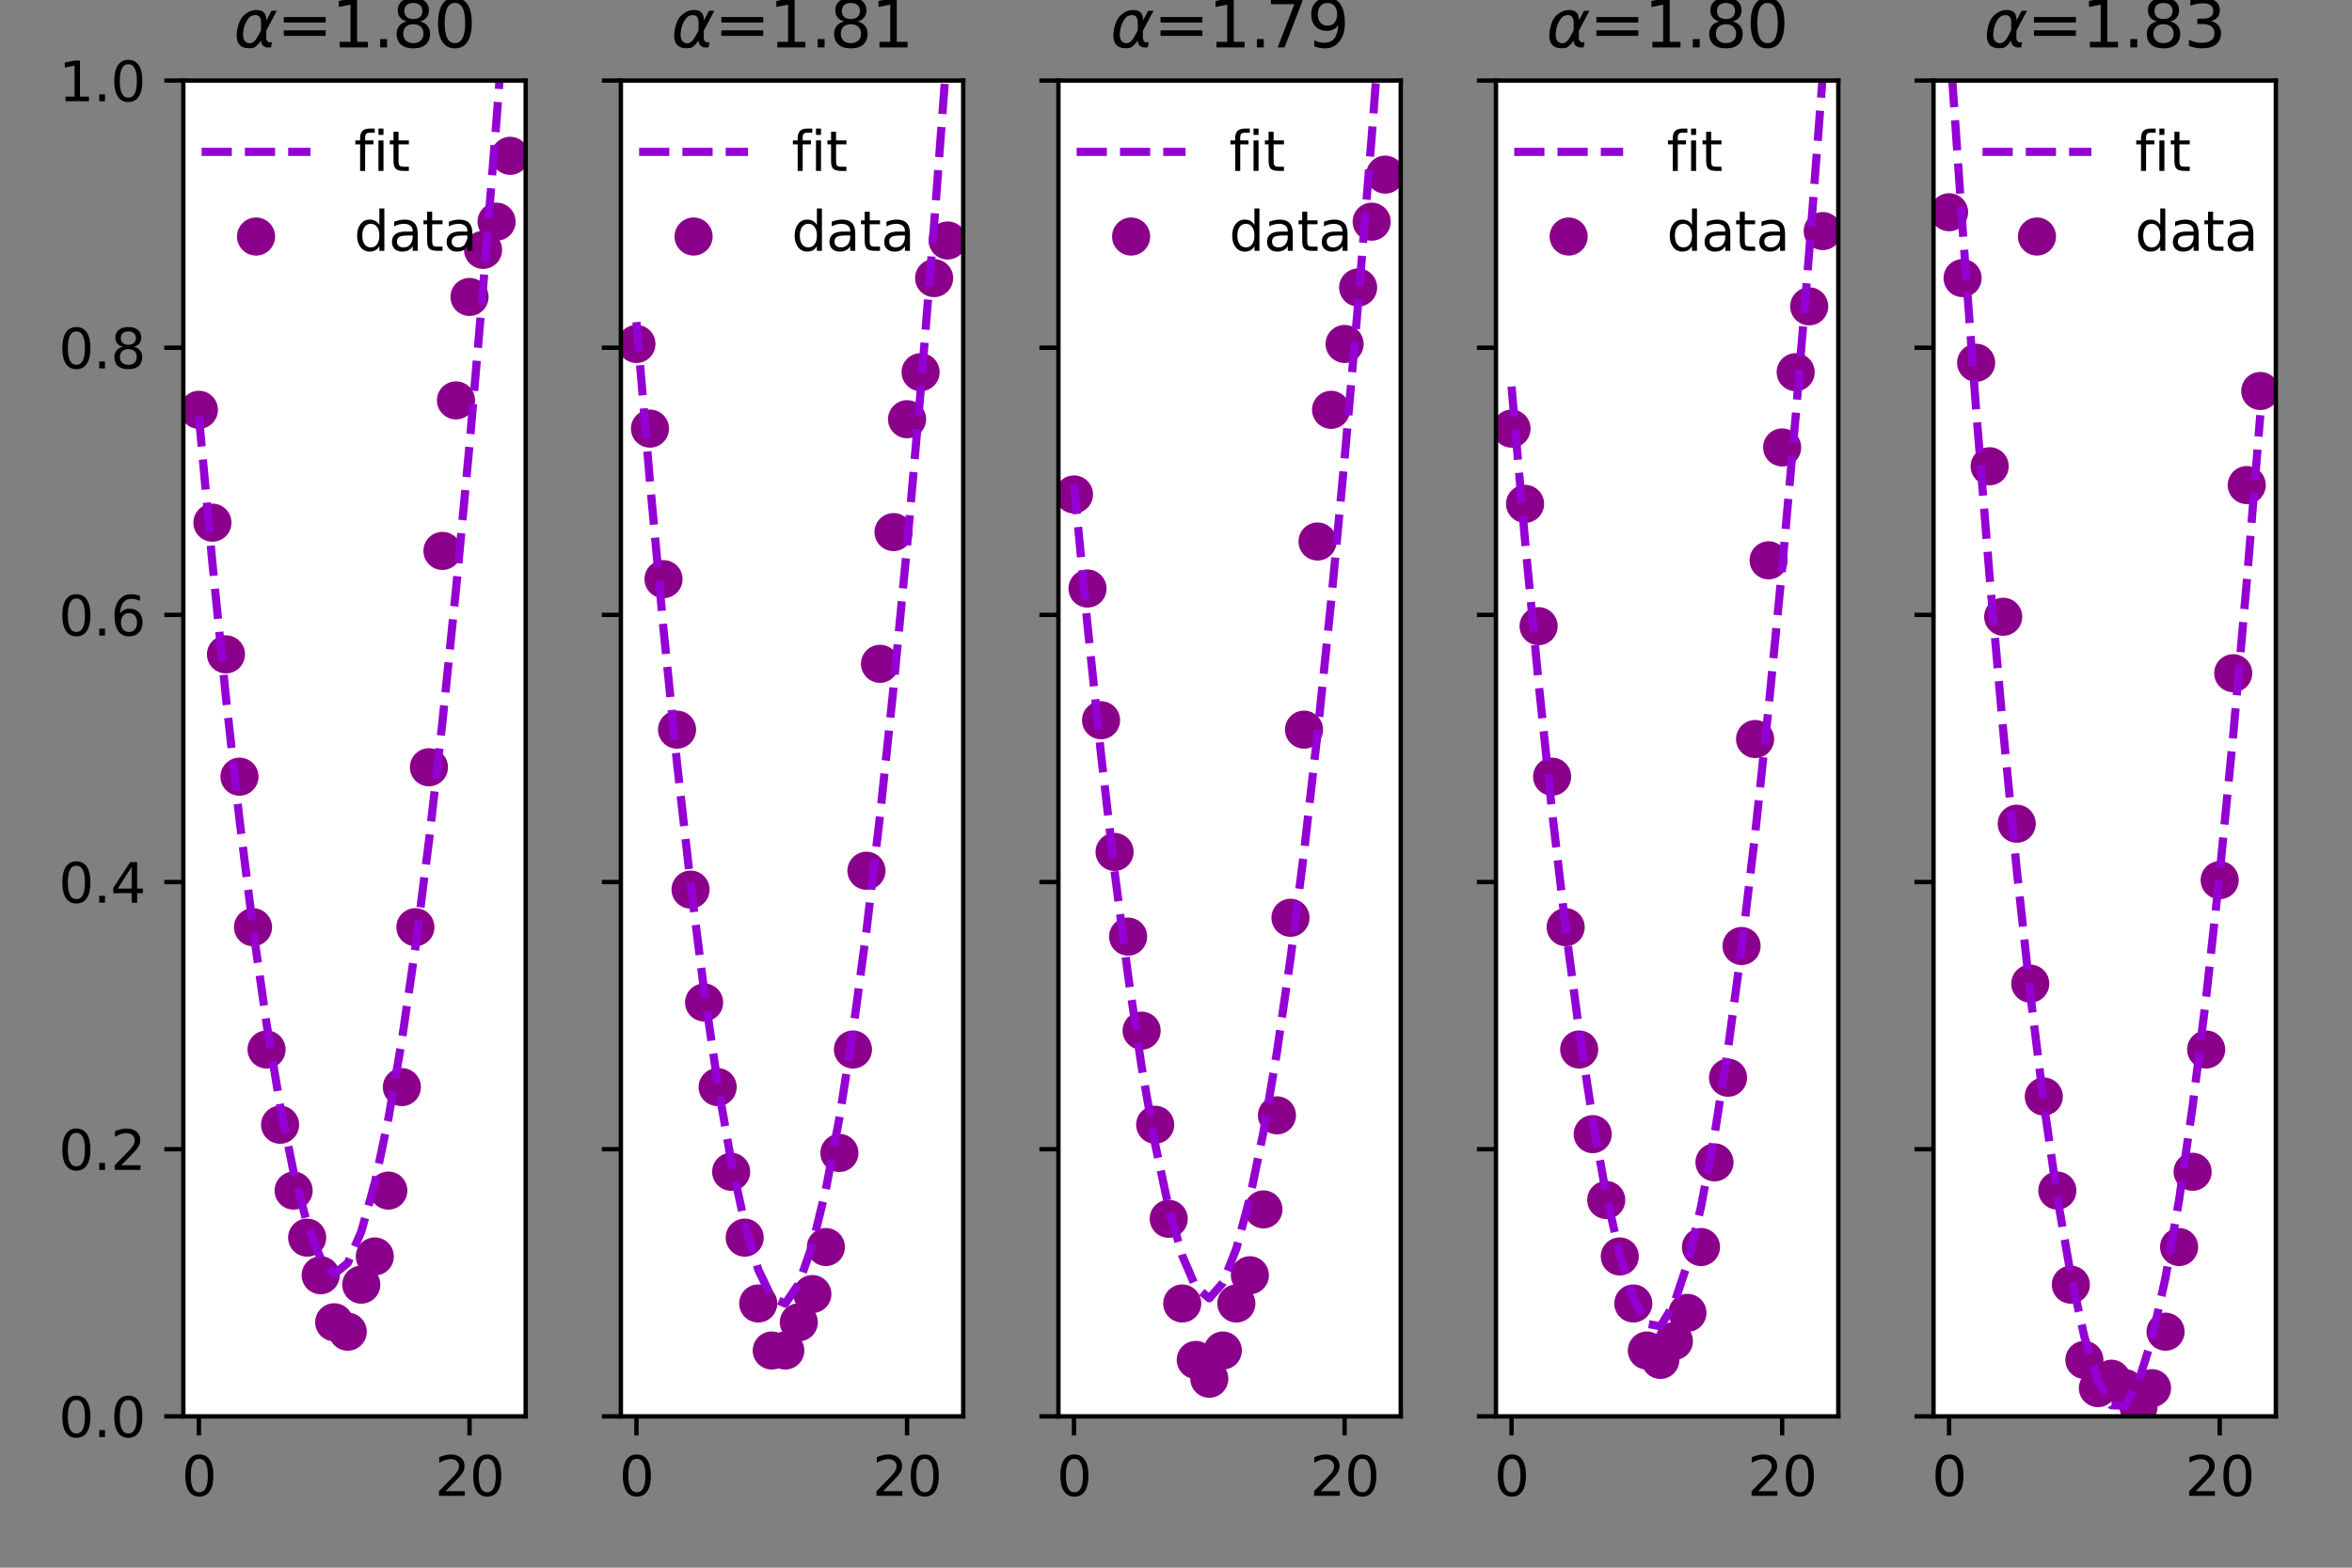 <?xml version="1.0" encoding="utf-8" standalone="no"?>
<!DOCTYPE svg PUBLIC "-//W3C//DTD SVG 1.1//EN"
  "http://www.w3.org/Graphics/SVG/1.1/DTD/svg11.dtd">
<svg height="288pt" version="1.1" viewBox="0 0 432 288" width="432pt" xmlns="http://www.w3.org/2000/svg" xmlns:xlink="http://www.w3.org/1999/xlink">
 <rect x="0" y="0" width="432" height="288" fill="#808080" stroke="none"/>
 <defs>
  <style type="text/css">*{stroke-linecap:butt;stroke-linejoin:round;}</style>
 </defs>
 <g id="figure_1">
  <g id="patch_1">
   <path d="M 0 288 
L 432 288 
L 432 0 
L 0 0 
z
" style="fill:none;"/>
  </g>
  <g id="axes_1">
   <g id="patch_2">
    <path d="M 33.675 260.2 
L 96.552 260.2 
L 96.552 14.8 
L 33.675 14.8 
z
" style="fill:#ffffff;"/>
   </g>
   <g id="PathCollection_1">
    <defs>
     <path d="M 0 3 
C 0.796 3 1.559 2.684 2.121 2.121 
C 2.684 1.559 3 0.796 3 0 
C 3 -0.796 2.684 -1.559 2.121 -2.121 
C 1.559 -2.684 0.796 -3 0 -3 
C -0.796 -3 -1.559 -2.684 -2.121 -2.121 
C -2.684 -1.559 -3 -0.796 -3 0 
C -3 0.796 -2.684 1.559 -2.121 2.121 
C -1.559 2.684 -0.796 3 0 3 
z
" id="ma32c9cd362" style="stroke:#8b008b;"/>
    </defs>
    <g clip-path="url(#p2cfed1e65c)">
     <use style="fill:#8b008b;stroke:#8b008b;" x="36.533" xlink:href="#ma32c9cd362" y="75.286"/>
     <use style="fill:#8b008b;stroke:#8b008b;" x="39.018" xlink:href="#ma32c9cd362" y="96.024"/>
     <use style="fill:#8b008b;stroke:#8b008b;" x="41.504" xlink:href="#ma32c9cd362" y="120.218"/>
     <use style="fill:#8b008b;stroke:#8b008b;" x="43.989" xlink:href="#ma32c9cd362" y="142.685"/>
     <use style="fill:#8b008b;stroke:#8b008b;" x="46.474" xlink:href="#ma32c9cd362" y="170.335"/>
     <use style="fill:#8b008b;stroke:#8b008b;" x="48.959" xlink:href="#ma32c9cd362" y="192.801"/>
     <use style="fill:#8b008b;stroke:#8b008b;" x="51.445" xlink:href="#ma32c9cd362" y="206.627"/>
     <use style="fill:#8b008b;stroke:#8b008b;" x="53.93" xlink:href="#ma32c9cd362" y="218.724"/>
     <use style="fill:#8b008b;stroke:#8b008b;" x="56.415" xlink:href="#ma32c9cd362" y="227.365"/>
     <use style="fill:#8b008b;stroke:#8b008b;" x="58.901" xlink:href="#ma32c9cd362" y="234.277"/>
     <use style="fill:#8b008b;stroke:#8b008b;" x="61.386" xlink:href="#ma32c9cd362" y="242.918"/>
     <use style="fill:#8b008b;stroke:#8b008b;" x="63.871" xlink:href="#ma32c9cd362" y="244.646"/>
     <use style="fill:#8b008b;stroke:#8b008b;" x="66.356" xlink:href="#ma32c9cd362" y="236.006"/>
     <use style="fill:#8b008b;stroke:#8b008b;" x="68.842" xlink:href="#ma32c9cd362" y="230.821"/>
     <use style="fill:#8b008b;stroke:#8b008b;" x="71.327" xlink:href="#ma32c9cd362" y="218.724"/>
     <use style="fill:#8b008b;stroke:#8b008b;" x="73.812" xlink:href="#ma32c9cd362" y="199.714"/>
     <use style="fill:#8b008b;stroke:#8b008b;" x="76.297" xlink:href="#ma32c9cd362" y="170.335"/>
     <use style="fill:#8b008b;stroke:#8b008b;" x="78.783" xlink:href="#ma32c9cd362" y="140.956"/>
     <use style="fill:#8b008b;stroke:#8b008b;" x="81.268" xlink:href="#ma32c9cd362" y="101.208"/>
     <use style="fill:#8b008b;stroke:#8b008b;" x="83.753" xlink:href="#ma32c9cd362" y="73.558"/>
     <use style="fill:#8b008b;stroke:#8b008b;" x="86.239" xlink:href="#ma32c9cd362" y="54.548"/>
     <use style="fill:#8b008b;stroke:#8b008b;" x="88.724" xlink:href="#ma32c9cd362" y="45.907"/>
     <use style="fill:#8b008b;stroke:#8b008b;" x="91.209" xlink:href="#ma32c9cd362" y="40.723"/>
     <use style="fill:#8b008b;stroke:#8b008b;" x="93.694" xlink:href="#ma32c9cd362" y="28.625"/>
    </g>
   </g>
   <g id="matplotlib.axis_1">
    <g id="xtick_1">
     <g id="line2d_1">
      <defs>
       <path d="M 0 0 
L 0 3.5 
" id="m219f144bcb" style="stroke:#000000;stroke-width:0.8;"/>
      </defs>
      <g>
       <use style="stroke:#000000;stroke-width:0.8;" x="36.533" xlink:href="#m219f144bcb" y="260.2"/>
      </g>
     </g>
     <g id="text_1">
      <!-- 0 -->
      <g transform="translate(33.352 274.798)scale(0.1 -0.1)">
       <defs>
        <path d="M 2034 4250 
Q 1547 4250 1301 3770 
Q 1056 3291 1056 2328 
Q 1056 1369 1301 889 
Q 1547 409 2034 409 
Q 2525 409 2770 889 
Q 3016 1369 3016 2328 
Q 3016 3291 2770 3770 
Q 2525 4250 2034 4250 
z
M 2034 4750 
Q 2819 4750 3233 4129 
Q 3647 3509 3647 2328 
Q 3647 1150 3233 529 
Q 2819 -91 2034 -91 
Q 1250 -91 836 529 
Q 422 1150 422 2328 
Q 422 3509 836 4129 
Q 1250 4750 2034 4750 
z
" id="DejaVuSans-30" transform="scale(0.016)"/>
       </defs>
       <use xlink:href="#DejaVuSans-30"/>
      </g>
     </g>
    </g>
    <g id="xtick_2">
     <g id="line2d_2">
      <g>
       <use style="stroke:#000000;stroke-width:0.8;" x="86.239" xlink:href="#m219f144bcb" y="260.2"/>
      </g>
     </g>
     <g id="text_2">
      <!-- 20 -->
      <g transform="translate(79.876 274.798)scale(0.1 -0.1)">
       <defs>
        <path d="M 1228 531 
L 3431 531 
L 3431 0 
L 469 0 
L 469 531 
Q 828 903 1448 1529 
Q 2069 2156 2228 2338 
Q 2531 2678 2651 2914 
Q 2772 3150 2772 3378 
Q 2772 3750 2511 3984 
Q 2250 4219 1831 4219 
Q 1534 4219 1204 4116 
Q 875 4013 500 3803 
L 500 4441 
Q 881 4594 1212 4672 
Q 1544 4750 1819 4750 
Q 2544 4750 2975 4387 
Q 3406 4025 3406 3419 
Q 3406 3131 3298 2873 
Q 3191 2616 2906 2266 
Q 2828 2175 2409 1742 
Q 1991 1309 1228 531 
z
" id="DejaVuSans-32" transform="scale(0.016)"/>
       </defs>
       <use xlink:href="#DejaVuSans-32"/>
       <use x="63.623" xlink:href="#DejaVuSans-30"/>
      </g>
     </g>
    </g>
   </g>
   <g id="matplotlib.axis_2">
    <g id="ytick_1">
     <g id="line2d_3">
      <defs>
       <path d="M 0 0 
L -3.5 0 
" id="mad70f3688f" style="stroke:#000000;stroke-width:0.8;"/>
      </defs>
      <g>
       <use style="stroke:#000000;stroke-width:0.8;" x="33.675" xlink:href="#mad70f3688f" y="260.2"/>
      </g>
     </g>
     <g id="text_3">
      <!-- 0.0 -->
      <g transform="translate(10.772 263.999)scale(0.1 -0.1)">
       <defs>
        <path d="M 684 794 
L 1344 794 
L 1344 0 
L 684 0 
L 684 794 
z
" id="DejaVuSans-2e" transform="scale(0.016)"/>
       </defs>
       <use xlink:href="#DejaVuSans-30"/>
       <use x="63.623" xlink:href="#DejaVuSans-2e"/>
       <use x="95.41" xlink:href="#DejaVuSans-30"/>
      </g>
     </g>
    </g>
    <g id="ytick_2">
     <g id="line2d_4">
      <g>
       <use style="stroke:#000000;stroke-width:0.8;" x="33.675" xlink:href="#mad70f3688f" y="211.12"/>
      </g>
     </g>
     <g id="text_4">
      <!-- 0.2 -->
      <g transform="translate(10.772 214.919)scale(0.1 -0.1)">
       <use xlink:href="#DejaVuSans-30"/>
       <use x="63.623" xlink:href="#DejaVuSans-2e"/>
       <use x="95.41" xlink:href="#DejaVuSans-32"/>
      </g>
     </g>
    </g>
    <g id="ytick_3">
     <g id="line2d_5">
      <g>
       <use style="stroke:#000000;stroke-width:0.8;" x="33.675" xlink:href="#mad70f3688f" y="162.04"/>
      </g>
     </g>
     <g id="text_5">
      <!-- 0.4 -->
      <g transform="translate(10.772 165.839)scale(0.1 -0.1)">
       <defs>
        <path d="M 2419 4116 
L 825 1625 
L 2419 1625 
L 2419 4116 
z
M 2253 4666 
L 3047 4666 
L 3047 1625 
L 3713 1625 
L 3713 1100 
L 3047 1100 
L 3047 0 
L 2419 0 
L 2419 1100 
L 313 1100 
L 313 1709 
L 2253 4666 
z
" id="DejaVuSans-34" transform="scale(0.016)"/>
       </defs>
       <use xlink:href="#DejaVuSans-30"/>
       <use x="63.623" xlink:href="#DejaVuSans-2e"/>
       <use x="95.41" xlink:href="#DejaVuSans-34"/>
      </g>
     </g>
    </g>
    <g id="ytick_4">
     <g id="line2d_6">
      <g>
       <use style="stroke:#000000;stroke-width:0.8;" x="33.675" xlink:href="#mad70f3688f" y="112.96"/>
      </g>
     </g>
     <g id="text_6">
      <!-- 0.6 -->
      <g transform="translate(10.772 116.759)scale(0.1 -0.1)">
       <defs>
        <path d="M 2113 2584 
Q 1688 2584 1439 2293 
Q 1191 2003 1191 1497 
Q 1191 994 1439 701 
Q 1688 409 2113 409 
Q 2538 409 2786 701 
Q 3034 994 3034 1497 
Q 3034 2003 2786 2293 
Q 2538 2584 2113 2584 
z
M 3366 4563 
L 3366 3988 
Q 3128 4100 2886 4159 
Q 2644 4219 2406 4219 
Q 1781 4219 1451 3797 
Q 1122 3375 1075 2522 
Q 1259 2794 1537 2939 
Q 1816 3084 2150 3084 
Q 2853 3084 3261 2657 
Q 3669 2231 3669 1497 
Q 3669 778 3244 343 
Q 2819 -91 2113 -91 
Q 1303 -91 875 529 
Q 447 1150 447 2328 
Q 447 3434 972 4092 
Q 1497 4750 2381 4750 
Q 2619 4750 2861 4703 
Q 3103 4656 3366 4563 
z
" id="DejaVuSans-36" transform="scale(0.016)"/>
       </defs>
       <use xlink:href="#DejaVuSans-30"/>
       <use x="63.623" xlink:href="#DejaVuSans-2e"/>
       <use x="95.41" xlink:href="#DejaVuSans-36"/>
      </g>
     </g>
    </g>
    <g id="ytick_5">
     <g id="line2d_7">
      <g>
       <use style="stroke:#000000;stroke-width:0.8;" x="33.675" xlink:href="#mad70f3688f" y="63.88"/>
      </g>
     </g>
     <g id="text_7">
      <!-- 0.8 -->
      <g transform="translate(10.772 67.679)scale(0.1 -0.1)">
       <defs>
        <path d="M 2034 2216 
Q 1584 2216 1326 1975 
Q 1069 1734 1069 1313 
Q 1069 891 1326 650 
Q 1584 409 2034 409 
Q 2484 409 2743 651 
Q 3003 894 3003 1313 
Q 3003 1734 2745 1975 
Q 2488 2216 2034 2216 
z
M 1403 2484 
Q 997 2584 770 2862 
Q 544 3141 544 3541 
Q 544 4100 942 4425 
Q 1341 4750 2034 4750 
Q 2731 4750 3128 4425 
Q 3525 4100 3525 3541 
Q 3525 3141 3298 2862 
Q 3072 2584 2669 2484 
Q 3125 2378 3379 2068 
Q 3634 1759 3634 1313 
Q 3634 634 3220 271 
Q 2806 -91 2034 -91 
Q 1263 -91 848 271 
Q 434 634 434 1313 
Q 434 1759 690 2068 
Q 947 2378 1403 2484 
z
M 1172 3481 
Q 1172 3119 1398 2916 
Q 1625 2713 2034 2713 
Q 2441 2713 2670 2916 
Q 2900 3119 2900 3481 
Q 2900 3844 2670 4047 
Q 2441 4250 2034 4250 
Q 1625 4250 1398 4047 
Q 1172 3844 1172 3481 
z
" id="DejaVuSans-38" transform="scale(0.016)"/>
       </defs>
       <use xlink:href="#DejaVuSans-30"/>
       <use x="63.623" xlink:href="#DejaVuSans-2e"/>
       <use x="95.41" xlink:href="#DejaVuSans-38"/>
      </g>
     </g>
    </g>
    <g id="ytick_6">
     <g id="line2d_8">
      <g>
       <use style="stroke:#000000;stroke-width:0.8;" x="33.675" xlink:href="#mad70f3688f" y="14.8"/>
      </g>
     </g>
     <g id="text_8">
      <!-- 1.0 -->
      <g transform="translate(10.772 18.599)scale(0.1 -0.1)">
       <defs>
        <path d="M 794 531 
L 1825 531 
L 1825 4091 
L 703 3866 
L 703 4441 
L 1819 4666 
L 2450 4666 
L 2450 531 
L 3481 531 
L 3481 0 
L 794 0 
L 794 531 
z
" id="DejaVuSans-31" transform="scale(0.016)"/>
       </defs>
       <use xlink:href="#DejaVuSans-31"/>
       <use x="63.623" xlink:href="#DejaVuSans-2e"/>
       <use x="95.41" xlink:href="#DejaVuSans-30"/>
      </g>
     </g>
    </g>
   </g>
   <g id="line2d_9">
    <path clip-path="url(#p2cfed1e65c)" d="M 36.533 76.5 
L 39.018 103.486 
L 41.504 128.196 
L 43.989 150.576 
L 46.474 170.564 
L 48.959 188.086 
L 51.445 203.051 
L 53.93 215.343 
L 56.415 224.808 
L 58.901 231.207 
L 61.386 234.057 
L 63.871 232.037 
L 66.356 226.253 
L 68.842 217.343 
L 71.327 205.567 
L 73.812 191.095 
L 76.297 174.046 
L 78.783 154.515 
L 81.268 132.579 
L 83.753 108.303 
L 86.239 81.74 
L 88.724 52.94 
L 91.209 21.946 
L 92.929 -1 
" style="fill:none;stroke:#9400d3;stroke-dasharray:5.55,2.4;stroke-dashoffset:0;stroke-width:1.5;"/>
   </g>
   <g id="patch_3">
    <path d="M 33.675 260.2 
L 33.675 14.8 
" style="fill:none;stroke:#000000;stroke-linecap:square;stroke-linejoin:miter;stroke-width:0.8;"/>
   </g>
   <g id="patch_4">
    <path d="M 96.552 260.2 
L 96.552 14.8 
" style="fill:none;stroke:#000000;stroke-linecap:square;stroke-linejoin:miter;stroke-width:0.8;"/>
   </g>
   <g id="patch_5">
    <path d="M 33.675 260.2 
L 96.552 260.2 
" style="fill:none;stroke:#000000;stroke-linecap:square;stroke-linejoin:miter;stroke-width:0.8;"/>
   </g>
   <g id="patch_6">
    <path d="M 33.675 14.8 
L 96.552 14.8 
" style="fill:none;stroke:#000000;stroke-linecap:square;stroke-linejoin:miter;stroke-width:0.8;"/>
   </g>
   <g id="text_9">
    <!-- $\alpha$=1.80 -->
    <g transform="translate(42.914 8.8)scale(0.12 -0.12)">
     <defs>
      <path d="M 2619 1628 
L 2622 2350 
Q 2625 3088 2069 3091 
Q 1653 3094 1394 2747 
Q 1069 2319 959 1747 
Q 825 1059 994 731 
Q 1169 397 1547 397 
Q 1966 397 2319 1063 
L 2619 1628 
z
M 2166 3578 
Q 3141 3594 3128 2584 
Q 3128 2584 3616 3500 
L 4128 3500 
L 3119 1603 
L 3109 919 
Q 3109 766 3194 638 
Q 3291 488 3391 488 
L 3669 488 
L 3575 0 
L 3228 0 
Q 2934 0 2722 263 
Q 2622 394 2619 669 
Q 2416 334 2066 50 
Q 1900 -81 1453 -78 
Q 722 -72 456 397 
Q 184 884 353 1747 
Q 534 2675 1009 3097 
Q 1544 3569 2166 3578 
z
" id="DejaVuSans-Oblique-3b1" transform="scale(0.016)"/>
      <path d="M 678 2906 
L 4684 2906 
L 4684 2381 
L 678 2381 
L 678 2906 
z
M 678 1631 
L 4684 1631 
L 4684 1100 
L 678 1100 
L 678 1631 
z
" id="DejaVuSans-3d" transform="scale(0.016)"/>
     </defs>
     <use transform="translate(0 0.781)" xlink:href="#DejaVuSans-Oblique-3b1"/>
     <use transform="translate(65.918 0.781)" xlink:href="#DejaVuSans-3d"/>
     <use transform="translate(149.707 0.781)" xlink:href="#DejaVuSans-31"/>
     <use transform="translate(213.33 0.781)" xlink:href="#DejaVuSans-2e"/>
     <use transform="translate(242.492 0.781)" xlink:href="#DejaVuSans-38"/>
     <use transform="translate(306.115 0.781)" xlink:href="#DejaVuSans-30"/>
    </g>
   </g>
   <g id="legend_1">
    <g id="line2d_10">
     <path d="M 37.028 27.898 
L 57.028 27.898 
" style="fill:none;stroke:#9400d3;stroke-dasharray:5.55,2.4;stroke-dashoffset:0;stroke-width:1.5;"/>
    </g>
    <g id="line2d_11"/>
    <g id="text_10">
     <!-- fit -->
     <g transform="translate(65.028 31.398)scale(0.1 -0.1)">
      <defs>
       <path d="M 2375 4863 
L 2375 4384 
L 1825 4384 
Q 1516 4384 1395 4259 
Q 1275 4134 1275 3809 
L 1275 3500 
L 2222 3500 
L 2222 3053 
L 1275 3053 
L 1275 0 
L 697 0 
L 697 3053 
L 147 3053 
L 147 3500 
L 697 3500 
L 697 3744 
Q 697 4328 969 4595 
Q 1241 4863 1831 4863 
L 2375 4863 
z
" id="DejaVuSans-66" transform="scale(0.016)"/>
       <path d="M 603 3500 
L 1178 3500 
L 1178 0 
L 603 0 
L 603 3500 
z
M 603 4863 
L 1178 4863 
L 1178 4134 
L 603 4134 
L 603 4863 
z
" id="DejaVuSans-69" transform="scale(0.016)"/>
       <path d="M 1172 4494 
L 1172 3500 
L 2356 3500 
L 2356 3053 
L 1172 3053 
L 1172 1153 
Q 1172 725 1289 603 
Q 1406 481 1766 481 
L 2356 481 
L 2356 0 
L 1766 0 
Q 1100 0 847 248 
Q 594 497 594 1153 
L 594 3053 
L 172 3053 
L 172 3500 
L 594 3500 
L 594 4494 
L 1172 4494 
z
" id="DejaVuSans-74" transform="scale(0.016)"/>
      </defs>
      <use xlink:href="#DejaVuSans-66"/>
      <use x="35.205" xlink:href="#DejaVuSans-69"/>
      <use x="62.988" xlink:href="#DejaVuSans-74"/>
     </g>
    </g>
    <g id="PathCollection_2">
     <g>
      <use style="fill:#8b008b;stroke:#8b008b;" x="47.028" xlink:href="#ma32c9cd362" y="43.452"/>
     </g>
    </g>
    <g id="text_11">
     <!-- data -->
     <g transform="translate(65.028 46.077)scale(0.1 -0.1)">
      <defs>
       <path d="M 2906 2969 
L 2906 4863 
L 3481 4863 
L 3481 0 
L 2906 0 
L 2906 525 
Q 2725 213 2448 61 
Q 2172 -91 1784 -91 
Q 1150 -91 751 415 
Q 353 922 353 1747 
Q 353 2572 751 3078 
Q 1150 3584 1784 3584 
Q 2172 3584 2448 3432 
Q 2725 3281 2906 2969 
z
M 947 1747 
Q 947 1113 1208 752 
Q 1469 391 1925 391 
Q 2381 391 2643 752 
Q 2906 1113 2906 1747 
Q 2906 2381 2643 2742 
Q 2381 3103 1925 3103 
Q 1469 3103 1208 2742 
Q 947 2381 947 1747 
z
" id="DejaVuSans-64" transform="scale(0.016)"/>
       <path d="M 2194 1759 
Q 1497 1759 1228 1600 
Q 959 1441 959 1056 
Q 959 750 1161 570 
Q 1363 391 1709 391 
Q 2188 391 2477 730 
Q 2766 1069 2766 1631 
L 2766 1759 
L 2194 1759 
z
M 3341 1997 
L 3341 0 
L 2766 0 
L 2766 531 
Q 2569 213 2275 61 
Q 1981 -91 1556 -91 
Q 1019 -91 701 211 
Q 384 513 384 1019 
Q 384 1609 779 1909 
Q 1175 2209 1959 2209 
L 2766 2209 
L 2766 2266 
Q 2766 2663 2505 2880 
Q 2244 3097 1772 3097 
Q 1472 3097 1187 3025 
Q 903 2953 641 2809 
L 641 3341 
Q 956 3463 1253 3523 
Q 1550 3584 1831 3584 
Q 2591 3584 2966 3190 
Q 3341 2797 3341 1997 
z
" id="DejaVuSans-61" transform="scale(0.016)"/>
      </defs>
      <use xlink:href="#DejaVuSans-64"/>
      <use x="63.477" xlink:href="#DejaVuSans-61"/>
      <use x="124.756" xlink:href="#DejaVuSans-74"/>
      <use x="163.965" xlink:href="#DejaVuSans-61"/>
     </g>
    </g>
   </g>
  </g>
  <g id="axes_2">
   <g id="patch_7">
    <path d="M 114.04 260.2 
L 176.917 260.2 
L 176.917 14.8 
L 114.04 14.8 
z
" style="fill:#ffffff;"/>
   </g>
   <g id="PathCollection_3">
    <g clip-path="url(#p546250c671)">
     <use style="fill:#8b008b;stroke:#8b008b;" x="116.898" xlink:href="#ma32c9cd362" y="63.189"/>
     <use style="fill:#8b008b;stroke:#8b008b;" x="119.383" xlink:href="#ma32c9cd362" y="78.742"/>
     <use style="fill:#8b008b;stroke:#8b008b;" x="121.869" xlink:href="#ma32c9cd362" y="106.393"/>
     <use style="fill:#8b008b;stroke:#8b008b;" x="124.354" xlink:href="#ma32c9cd362" y="134.044"/>
     <use style="fill:#8b008b;stroke:#8b008b;" x="126.839" xlink:href="#ma32c9cd362" y="163.423"/>
     <use style="fill:#8b008b;stroke:#8b008b;" x="129.324" xlink:href="#ma32c9cd362" y="184.161"/>
     <use style="fill:#8b008b;stroke:#8b008b;" x="131.81" xlink:href="#ma32c9cd362" y="199.714"/>
     <use style="fill:#8b008b;stroke:#8b008b;" x="134.295" xlink:href="#ma32c9cd362" y="215.268"/>
     <use style="fill:#8b008b;stroke:#8b008b;" x="136.78" xlink:href="#ma32c9cd362" y="227.365"/>
     <use style="fill:#8b008b;stroke:#8b008b;" x="139.266" xlink:href="#ma32c9cd362" y="239.462"/>
     <use style="fill:#8b008b;stroke:#8b008b;" x="141.751" xlink:href="#ma32c9cd362" y="248.103"/>
     <use style="fill:#8b008b;stroke:#8b008b;" x="144.236" xlink:href="#ma32c9cd362" y="248.103"/>
     <use style="fill:#8b008b;stroke:#8b008b;" x="146.721" xlink:href="#ma32c9cd362" y="242.918"/>
     <use style="fill:#8b008b;stroke:#8b008b;" x="149.207" xlink:href="#ma32c9cd362" y="237.734"/>
     <use style="fill:#8b008b;stroke:#8b008b;" x="151.692" xlink:href="#ma32c9cd362" y="229.093"/>
     <use style="fill:#8b008b;stroke:#8b008b;" x="154.177" xlink:href="#ma32c9cd362" y="211.811"/>
     <use style="fill:#8b008b;stroke:#8b008b;" x="156.662" xlink:href="#ma32c9cd362" y="192.801"/>
     <use style="fill:#8b008b;stroke:#8b008b;" x="159.148" xlink:href="#ma32c9cd362" y="159.966"/>
     <use style="fill:#8b008b;stroke:#8b008b;" x="161.633" xlink:href="#ma32c9cd362" y="121.946"/>
     <use style="fill:#8b008b;stroke:#8b008b;" x="164.118" xlink:href="#ma32c9cd362" y="97.752"/>
     <use style="fill:#8b008b;stroke:#8b008b;" x="166.604" xlink:href="#ma32c9cd362" y="77.014"/>
     <use style="fill:#8b008b;stroke:#8b008b;" x="169.089" xlink:href="#ma32c9cd362" y="68.373"/>
     <use style="fill:#8b008b;stroke:#8b008b;" x="171.574" xlink:href="#ma32c9cd362" y="51.092"/>
     <use style="fill:#8b008b;stroke:#8b008b;" x="174.059" xlink:href="#ma32c9cd362" y="44.179"/>
    </g>
   </g>
   <g id="matplotlib.axis_3">
    <g id="xtick_3">
     <g id="line2d_12">
      <g>
       <use style="stroke:#000000;stroke-width:0.8;" x="116.898" xlink:href="#m219f144bcb" y="260.2"/>
      </g>
     </g>
     <g id="text_12">
      <!-- 0 -->
      <g transform="translate(113.717 274.798)scale(0.1 -0.1)">
       <use xlink:href="#DejaVuSans-30"/>
      </g>
     </g>
    </g>
    <g id="xtick_4">
     <g id="line2d_13">
      <g>
       <use style="stroke:#000000;stroke-width:0.8;" x="166.604" xlink:href="#m219f144bcb" y="260.2"/>
      </g>
     </g>
     <g id="text_13">
      <!-- 20 -->
      <g transform="translate(160.241 274.798)scale(0.1 -0.1)">
       <use xlink:href="#DejaVuSans-32"/>
       <use x="63.623" xlink:href="#DejaVuSans-30"/>
      </g>
     </g>
    </g>
   </g>
   <g id="matplotlib.axis_4">
    <g id="ytick_7">
     <g id="line2d_14">
      <g>
       <use style="stroke:#000000;stroke-width:0.8;" x="114.04" xlink:href="#mad70f3688f" y="260.2"/>
      </g>
     </g>
    </g>
    <g id="ytick_8">
     <g id="line2d_15">
      <g>
       <use style="stroke:#000000;stroke-width:0.8;" x="114.04" xlink:href="#mad70f3688f" y="211.12"/>
      </g>
     </g>
    </g>
    <g id="ytick_9">
     <g id="line2d_16">
      <g>
       <use style="stroke:#000000;stroke-width:0.8;" x="114.04" xlink:href="#mad70f3688f" y="162.04"/>
      </g>
     </g>
    </g>
    <g id="ytick_10">
     <g id="line2d_17">
      <g>
       <use style="stroke:#000000;stroke-width:0.8;" x="114.04" xlink:href="#mad70f3688f" y="112.96"/>
      </g>
     </g>
    </g>
    <g id="ytick_11">
     <g id="line2d_18">
      <g>
       <use style="stroke:#000000;stroke-width:0.8;" x="114.04" xlink:href="#mad70f3688f" y="63.88"/>
      </g>
     </g>
    </g>
    <g id="ytick_12">
     <g id="line2d_19">
      <g>
       <use style="stroke:#000000;stroke-width:0.8;" x="114.04" xlink:href="#mad70f3688f" y="14.8"/>
      </g>
     </g>
    </g>
   </g>
   <g id="line2d_20">
    <path clip-path="url(#p546250c671)" d="M 116.898 59.171 
L 119.383 88.561 
L 121.869 115.588 
L 124.354 140.206 
L 126.839 162.357 
L 129.324 181.978 
L 131.81 198.988 
L 134.295 213.293 
L 136.78 224.767 
L 139.266 233.234 
L 141.751 238.41 
L 144.236 239.477 
L 146.721 235.85 
L 149.207 228.73 
L 151.692 218.503 
L 154.177 205.379 
L 156.662 189.501 
L 159.148 170.974 
L 161.633 149.886 
L 164.118 126.305 
L 166.604 100.291 
L 169.089 71.895 
L 171.574 41.164 
L 174.059 8.137 
" style="fill:none;stroke:#9400d3;stroke-dasharray:5.55,2.4;stroke-dashoffset:0;stroke-width:1.5;"/>
   </g>
   <g id="patch_8">
    <path d="M 114.04 260.2 
L 114.04 14.8 
" style="fill:none;stroke:#000000;stroke-linecap:square;stroke-linejoin:miter;stroke-width:0.8;"/>
   </g>
   <g id="patch_9">
    <path d="M 176.917 260.2 
L 176.917 14.8 
" style="fill:none;stroke:#000000;stroke-linecap:square;stroke-linejoin:miter;stroke-width:0.8;"/>
   </g>
   <g id="patch_10">
    <path d="M 114.04 260.2 
L 176.917 260.2 
" style="fill:none;stroke:#000000;stroke-linecap:square;stroke-linejoin:miter;stroke-width:0.8;"/>
   </g>
   <g id="patch_11">
    <path d="M 114.04 14.8 
L 176.917 14.8 
" style="fill:none;stroke:#000000;stroke-linecap:square;stroke-linejoin:miter;stroke-width:0.8;"/>
   </g>
   <g id="text_14">
    <!-- $\alpha$=1.81 -->
    <g transform="translate(123.279 8.8)scale(0.12 -0.12)">
     <use transform="translate(0 0.781)" xlink:href="#DejaVuSans-Oblique-3b1"/>
     <use transform="translate(65.918 0.781)" xlink:href="#DejaVuSans-3d"/>
     <use transform="translate(149.707 0.781)" xlink:href="#DejaVuSans-31"/>
     <use transform="translate(213.33 0.781)" xlink:href="#DejaVuSans-2e"/>
     <use transform="translate(242.492 0.781)" xlink:href="#DejaVuSans-38"/>
     <use transform="translate(306.115 0.781)" xlink:href="#DejaVuSans-31"/>
    </g>
   </g>
   <g id="legend_2">
    <g id="line2d_21">
     <path d="M 117.392 27.898 
L 137.393 27.898 
" style="fill:none;stroke:#9400d3;stroke-dasharray:5.55,2.4;stroke-dashoffset:0;stroke-width:1.5;"/>
    </g>
    <g id="line2d_22"/>
    <g id="text_15">
     <!-- fit -->
     <g transform="translate(145.393 31.398)scale(0.1 -0.1)">
      <use xlink:href="#DejaVuSans-66"/>
      <use x="35.205" xlink:href="#DejaVuSans-69"/>
      <use x="62.988" xlink:href="#DejaVuSans-74"/>
     </g>
    </g>
    <g id="PathCollection_4">
     <g>
      <use style="fill:#8b008b;stroke:#8b008b;" x="127.392" xlink:href="#ma32c9cd362" y="43.452"/>
     </g>
    </g>
    <g id="text_16">
     <!-- data -->
     <g transform="translate(145.393 46.077)scale(0.1 -0.1)">
      <use xlink:href="#DejaVuSans-64"/>
      <use x="63.477" xlink:href="#DejaVuSans-61"/>
      <use x="124.756" xlink:href="#DejaVuSans-74"/>
      <use x="163.965" xlink:href="#DejaVuSans-61"/>
     </g>
    </g>
   </g>
  </g>
  <g id="axes_3">
   <g id="patch_12">
    <path d="M 194.405 260.2 
L 257.283 260.2 
L 257.283 14.8 
L 194.405 14.8 
z
" style="fill:#ffffff;"/>
   </g>
   <g id="PathCollection_5">
    <g clip-path="url(#p8e6176f975)">
     <use style="fill:#8b008b;stroke:#8b008b;" x="197.263" xlink:href="#ma32c9cd362" y="90.839"/>
     <use style="fill:#8b008b;stroke:#8b008b;" x="199.748" xlink:href="#ma32c9cd362" y="108.121"/>
     <use style="fill:#8b008b;stroke:#8b008b;" x="202.234" xlink:href="#ma32c9cd362" y="132.315"/>
     <use style="fill:#8b008b;stroke:#8b008b;" x="204.719" xlink:href="#ma32c9cd362" y="156.51"/>
     <use style="fill:#8b008b;stroke:#8b008b;" x="207.204" xlink:href="#ma32c9cd362" y="172.063"/>
     <use style="fill:#8b008b;stroke:#8b008b;" x="209.689" xlink:href="#ma32c9cd362" y="189.345"/>
     <use style="fill:#8b008b;stroke:#8b008b;" x="212.175" xlink:href="#ma32c9cd362" y="206.627"/>
     <use style="fill:#8b008b;stroke:#8b008b;" x="214.66" xlink:href="#ma32c9cd362" y="223.908"/>
     <use style="fill:#8b008b;stroke:#8b008b;" x="217.145" xlink:href="#ma32c9cd362" y="239.462"/>
     <use style="fill:#8b008b;stroke:#8b008b;" x="219.631" xlink:href="#ma32c9cd362" y="249.831"/>
     <use style="fill:#8b008b;stroke:#8b008b;" x="222.116" xlink:href="#ma32c9cd362" y="253.287"/>
     <use style="fill:#8b008b;stroke:#8b008b;" x="224.601" xlink:href="#ma32c9cd362" y="248.103"/>
     <use style="fill:#8b008b;stroke:#8b008b;" x="227.086" xlink:href="#ma32c9cd362" y="239.462"/>
     <use style="fill:#8b008b;stroke:#8b008b;" x="229.572" xlink:href="#ma32c9cd362" y="234.277"/>
     <use style="fill:#8b008b;stroke:#8b008b;" x="232.057" xlink:href="#ma32c9cd362" y="222.18"/>
     <use style="fill:#8b008b;stroke:#8b008b;" x="234.542" xlink:href="#ma32c9cd362" y="204.899"/>
     <use style="fill:#8b008b;stroke:#8b008b;" x="237.027" xlink:href="#ma32c9cd362" y="168.607"/>
     <use style="fill:#8b008b;stroke:#8b008b;" x="239.513" xlink:href="#ma32c9cd362" y="134.044"/>
     <use style="fill:#8b008b;stroke:#8b008b;" x="241.998" xlink:href="#ma32c9cd362" y="99.48"/>
     <use style="fill:#8b008b;stroke:#8b008b;" x="244.483" xlink:href="#ma32c9cd362" y="75.286"/>
     <use style="fill:#8b008b;stroke:#8b008b;" x="246.969" xlink:href="#ma32c9cd362" y="63.189"/>
     <use style="fill:#8b008b;stroke:#8b008b;" x="249.454" xlink:href="#ma32c9cd362" y="52.82"/>
     <use style="fill:#8b008b;stroke:#8b008b;" x="251.939" xlink:href="#ma32c9cd362" y="40.723"/>
     <use style="fill:#8b008b;stroke:#8b008b;" x="254.424" xlink:href="#ma32c9cd362" y="32.082"/>
    </g>
   </g>
   <g id="matplotlib.axis_5">
    <g id="xtick_5">
     <g id="line2d_23">
      <g>
       <use style="stroke:#000000;stroke-width:0.8;" x="197.263" xlink:href="#m219f144bcb" y="260.2"/>
      </g>
     </g>
     <g id="text_17">
      <!-- 0 -->
      <g transform="translate(194.082 274.798)scale(0.1 -0.1)">
       <use xlink:href="#DejaVuSans-30"/>
      </g>
     </g>
    </g>
    <g id="xtick_6">
     <g id="line2d_24">
      <g>
       <use style="stroke:#000000;stroke-width:0.8;" x="246.969" xlink:href="#m219f144bcb" y="260.2"/>
      </g>
     </g>
     <g id="text_18">
      <!-- 20 -->
      <g transform="translate(240.606 274.798)scale(0.1 -0.1)">
       <use xlink:href="#DejaVuSans-32"/>
       <use x="63.623" xlink:href="#DejaVuSans-30"/>
      </g>
     </g>
    </g>
   </g>
   <g id="matplotlib.axis_6">
    <g id="ytick_13">
     <g id="line2d_25">
      <g>
       <use style="stroke:#000000;stroke-width:0.8;" x="194.405" xlink:href="#mad70f3688f" y="260.2"/>
      </g>
     </g>
    </g>
    <g id="ytick_14">
     <g id="line2d_26">
      <g>
       <use style="stroke:#000000;stroke-width:0.8;" x="194.405" xlink:href="#mad70f3688f" y="211.12"/>
      </g>
     </g>
    </g>
    <g id="ytick_15">
     <g id="line2d_27">
      <g>
       <use style="stroke:#000000;stroke-width:0.8;" x="194.405" xlink:href="#mad70f3688f" y="162.04"/>
      </g>
     </g>
    </g>
    <g id="ytick_16">
     <g id="line2d_28">
      <g>
       <use style="stroke:#000000;stroke-width:0.8;" x="194.405" xlink:href="#mad70f3688f" y="112.96"/>
      </g>
     </g>
    </g>
    <g id="ytick_17">
     <g id="line2d_29">
      <g>
       <use style="stroke:#000000;stroke-width:0.8;" x="194.405" xlink:href="#mad70f3688f" y="63.88"/>
      </g>
     </g>
    </g>
    <g id="ytick_18">
     <g id="line2d_30">
      <g>
       <use style="stroke:#000000;stroke-width:0.8;" x="194.405" xlink:href="#mad70f3688f" y="14.8"/>
      </g>
     </g>
    </g>
   </g>
   <g id="line2d_31">
    <path clip-path="url(#p8e6176f975)" d="M 197.263 88.911 
L 199.748 114.866 
L 202.234 138.612 
L 204.719 160.093 
L 207.204 179.246 
L 209.689 195.992 
L 212.175 210.236 
L 214.66 221.855 
L 217.145 230.681 
L 219.631 236.446 
L 222.116 238.506 
L 224.601 235.692 
L 227.086 229.375 
L 229.572 220.054 
L 232.057 207.974 
L 234.542 193.293 
L 237.027 176.128 
L 239.513 156.571 
L 241.998 134.696 
L 244.483 110.568 
L 246.969 84.239 
L 249.454 55.758 
L 251.939 25.167 
L 253.93 -1 
" style="fill:none;stroke:#9400d3;stroke-dasharray:5.55,2.4;stroke-dashoffset:0;stroke-width:1.5;"/>
   </g>
   <g id="patch_13">
    <path d="M 194.405 260.2 
L 194.405 14.8 
" style="fill:none;stroke:#000000;stroke-linecap:square;stroke-linejoin:miter;stroke-width:0.8;"/>
   </g>
   <g id="patch_14">
    <path d="M 257.283 260.2 
L 257.283 14.8 
" style="fill:none;stroke:#000000;stroke-linecap:square;stroke-linejoin:miter;stroke-width:0.8;"/>
   </g>
   <g id="patch_15">
    <path d="M 194.405 260.2 
L 257.283 260.2 
" style="fill:none;stroke:#000000;stroke-linecap:square;stroke-linejoin:miter;stroke-width:0.8;"/>
   </g>
   <g id="patch_16">
    <path d="M 194.405 14.8 
L 257.283 14.8 
" style="fill:none;stroke:#000000;stroke-linecap:square;stroke-linejoin:miter;stroke-width:0.8;"/>
   </g>
   <g id="text_19">
    <!-- $\alpha$=1.79 -->
    <g transform="translate(203.944 8.8)scale(0.12 -0.12)">
     <defs>
      <path d="M 525 4666 
L 3525 4666 
L 3525 4397 
L 1831 0 
L 1172 0 
L 2766 4134 
L 525 4134 
L 525 4666 
z
" id="DejaVuSans-37" transform="scale(0.016)"/>
      <path d="M 703 97 
L 703 672 
Q 941 559 1184 500 
Q 1428 441 1663 441 
Q 2288 441 2617 861 
Q 2947 1281 2994 2138 
Q 2813 1869 2534 1725 
Q 2256 1581 1919 1581 
Q 1219 1581 811 2004 
Q 403 2428 403 3163 
Q 403 3881 828 4315 
Q 1253 4750 1959 4750 
Q 2769 4750 3195 4129 
Q 3622 3509 3622 2328 
Q 3622 1225 3098 567 
Q 2575 -91 1691 -91 
Q 1453 -91 1209 -44 
Q 966 3 703 97 
z
M 1959 2075 
Q 2384 2075 2632 2365 
Q 2881 2656 2881 3163 
Q 2881 3666 2632 3958 
Q 2384 4250 1959 4250 
Q 1534 4250 1286 3958 
Q 1038 3666 1038 3163 
Q 1038 2656 1286 2365 
Q 1534 2075 1959 2075 
z
" id="DejaVuSans-39" transform="scale(0.016)"/>
     </defs>
     <use transform="translate(0 0.781)" xlink:href="#DejaVuSans-Oblique-3b1"/>
     <use transform="translate(65.918 0.781)" xlink:href="#DejaVuSans-3d"/>
     <use transform="translate(149.707 0.781)" xlink:href="#DejaVuSans-31"/>
     <use transform="translate(213.33 0.781)" xlink:href="#DejaVuSans-2e"/>
     <use transform="translate(237.367 0.781)" xlink:href="#DejaVuSans-37"/>
     <use transform="translate(300.99 0.781)" xlink:href="#DejaVuSans-39"/>
    </g>
   </g>
   <g id="legend_3">
    <g id="line2d_32">
     <path d="M 197.757 27.898 
L 217.757 27.898 
" style="fill:none;stroke:#9400d3;stroke-dasharray:5.55,2.4;stroke-dashoffset:0;stroke-width:1.5;"/>
    </g>
    <g id="line2d_33"/>
    <g id="text_20">
     <!-- fit -->
     <g transform="translate(225.757 31.398)scale(0.1 -0.1)">
      <use xlink:href="#DejaVuSans-66"/>
      <use x="35.205" xlink:href="#DejaVuSans-69"/>
      <use x="62.988" xlink:href="#DejaVuSans-74"/>
     </g>
    </g>
    <g id="PathCollection_6">
     <g>
      <use style="fill:#8b008b;stroke:#8b008b;" x="207.757" xlink:href="#ma32c9cd362" y="43.452"/>
     </g>
    </g>
    <g id="text_21">
     <!-- data -->
     <g transform="translate(225.757 46.077)scale(0.1 -0.1)">
      <use xlink:href="#DejaVuSans-64"/>
      <use x="63.477" xlink:href="#DejaVuSans-61"/>
      <use x="124.756" xlink:href="#DejaVuSans-74"/>
      <use x="163.965" xlink:href="#DejaVuSans-61"/>
     </g>
    </g>
   </g>
  </g>
  <g id="axes_4">
   <g id="patch_17">
    <path d="M 274.77 260.2 
L 337.647 260.2 
L 337.647 14.8 
L 274.77 14.8 
z
" style="fill:#ffffff;"/>
   </g>
   <g id="PathCollection_7">
    <g clip-path="url(#p66891cba7e)">
     <use style="fill:#8b008b;stroke:#8b008b;" x="277.628" xlink:href="#ma32c9cd362" y="78.742"/>
     <use style="fill:#8b008b;stroke:#8b008b;" x="280.113" xlink:href="#ma32c9cd362" y="92.568"/>
     <use style="fill:#8b008b;stroke:#8b008b;" x="282.599" xlink:href="#ma32c9cd362" y="115.034"/>
     <use style="fill:#8b008b;stroke:#8b008b;" x="285.084" xlink:href="#ma32c9cd362" y="142.685"/>
     <use style="fill:#8b008b;stroke:#8b008b;" x="287.569" xlink:href="#ma32c9cd362" y="170.335"/>
     <use style="fill:#8b008b;stroke:#8b008b;" x="290.054" xlink:href="#ma32c9cd362" y="192.801"/>
     <use style="fill:#8b008b;stroke:#8b008b;" x="292.54" xlink:href="#ma32c9cd362" y="208.355"/>
     <use style="fill:#8b008b;stroke:#8b008b;" x="295.025" xlink:href="#ma32c9cd362" y="220.452"/>
     <use style="fill:#8b008b;stroke:#8b008b;" x="297.51" xlink:href="#ma32c9cd362" y="230.821"/>
     <use style="fill:#8b008b;stroke:#8b008b;" x="299.996" xlink:href="#ma32c9cd362" y="239.462"/>
     <use style="fill:#8b008b;stroke:#8b008b;" x="302.481" xlink:href="#ma32c9cd362" y="248.103"/>
     <use style="fill:#8b008b;stroke:#8b008b;" x="304.966" xlink:href="#ma32c9cd362" y="249.831"/>
     <use style="fill:#8b008b;stroke:#8b008b;" x="307.451" xlink:href="#ma32c9cd362" y="246.375"/>
     <use style="fill:#8b008b;stroke:#8b008b;" x="309.937" xlink:href="#ma32c9cd362" y="241.19"/>
     <use style="fill:#8b008b;stroke:#8b008b;" x="312.422" xlink:href="#ma32c9cd362" y="229.093"/>
     <use style="fill:#8b008b;stroke:#8b008b;" x="314.907" xlink:href="#ma32c9cd362" y="213.539"/>
     <use style="fill:#8b008b;stroke:#8b008b;" x="317.392" xlink:href="#ma32c9cd362" y="197.986"/>
     <use style="fill:#8b008b;stroke:#8b008b;" x="319.878" xlink:href="#ma32c9cd362" y="173.792"/>
     <use style="fill:#8b008b;stroke:#8b008b;" x="322.363" xlink:href="#ma32c9cd362" y="135.772"/>
     <use style="fill:#8b008b;stroke:#8b008b;" x="324.848" xlink:href="#ma32c9cd362" y="102.937"/>
     <use style="fill:#8b008b;stroke:#8b008b;" x="327.334" xlink:href="#ma32c9cd362" y="82.199"/>
     <use style="fill:#8b008b;stroke:#8b008b;" x="329.819" xlink:href="#ma32c9cd362" y="68.373"/>
     <use style="fill:#8b008b;stroke:#8b008b;" x="332.304" xlink:href="#ma32c9cd362" y="56.276"/>
     <use style="fill:#8b008b;stroke:#8b008b;" x="334.789" xlink:href="#ma32c9cd362" y="42.451"/>
    </g>
   </g>
   <g id="matplotlib.axis_7">
    <g id="xtick_7">
     <g id="line2d_34">
      <g>
       <use style="stroke:#000000;stroke-width:0.8;" x="277.628" xlink:href="#m219f144bcb" y="260.2"/>
      </g>
     </g>
     <g id="text_22">
      <!-- 0 -->
      <g transform="translate(274.447 274.798)scale(0.1 -0.1)">
       <use xlink:href="#DejaVuSans-30"/>
      </g>
     </g>
    </g>
    <g id="xtick_8">
     <g id="line2d_35">
      <g>
       <use style="stroke:#000000;stroke-width:0.8;" x="327.334" xlink:href="#m219f144bcb" y="260.2"/>
      </g>
     </g>
     <g id="text_23">
      <!-- 20 -->
      <g transform="translate(320.971 274.798)scale(0.1 -0.1)">
       <use xlink:href="#DejaVuSans-32"/>
       <use x="63.623" xlink:href="#DejaVuSans-30"/>
      </g>
     </g>
    </g>
   </g>
   <g id="matplotlib.axis_8">
    <g id="ytick_19">
     <g id="line2d_36">
      <g>
       <use style="stroke:#000000;stroke-width:0.8;" x="274.77" xlink:href="#mad70f3688f" y="260.2"/>
      </g>
     </g>
    </g>
    <g id="ytick_20">
     <g id="line2d_37">
      <g>
       <use style="stroke:#000000;stroke-width:0.8;" x="274.77" xlink:href="#mad70f3688f" y="211.12"/>
      </g>
     </g>
    </g>
    <g id="ytick_21">
     <g id="line2d_38">
      <g>
       <use style="stroke:#000000;stroke-width:0.8;" x="274.77" xlink:href="#mad70f3688f" y="162.04"/>
      </g>
     </g>
    </g>
    <g id="ytick_22">
     <g id="line2d_39">
      <g>
       <use style="stroke:#000000;stroke-width:0.8;" x="274.77" xlink:href="#mad70f3688f" y="112.96"/>
      </g>
     </g>
    </g>
    <g id="ytick_23">
     <g id="line2d_40">
      <g>
       <use style="stroke:#000000;stroke-width:0.8;" x="274.77" xlink:href="#mad70f3688f" y="63.88"/>
      </g>
     </g>
    </g>
    <g id="ytick_24">
     <g id="line2d_41">
      <g>
       <use style="stroke:#000000;stroke-width:0.8;" x="274.77" xlink:href="#mad70f3688f" y="14.8"/>
      </g>
     </g>
    </g>
   </g>
   <g id="line2d_42">
    <path clip-path="url(#p66891cba7e)" d="M 277.628 71.01 
L 280.113 99.361 
L 282.599 125.432 
L 285.084 149.173 
L 287.569 170.526 
L 290.054 189.424 
L 292.54 205.786 
L 295.025 219.51 
L 297.51 230.465 
L 299.996 238.462 
L 302.481 243.187 
L 304.966 243.657 
L 307.451 239.598 
L 309.937 232.177 
L 312.422 221.753 
L 314.907 208.531 
L 317.392 192.65 
L 319.878 174.215 
L 322.363 153.311 
L 324.848 130.008 
L 327.334 104.365 
L 329.819 76.433 
L 332.304 46.257 
L 334.789 13.877 
" style="fill:none;stroke:#9400d3;stroke-dasharray:5.55,2.4;stroke-dashoffset:0;stroke-width:1.5;"/>
   </g>
   <g id="patch_18">
    <path d="M 274.77 260.2 
L 274.77 14.8 
" style="fill:none;stroke:#000000;stroke-linecap:square;stroke-linejoin:miter;stroke-width:0.8;"/>
   </g>
   <g id="patch_19">
    <path d="M 337.647 260.2 
L 337.647 14.8 
" style="fill:none;stroke:#000000;stroke-linecap:square;stroke-linejoin:miter;stroke-width:0.8;"/>
   </g>
   <g id="patch_20">
    <path d="M 274.77 260.2 
L 337.647 260.2 
" style="fill:none;stroke:#000000;stroke-linecap:square;stroke-linejoin:miter;stroke-width:0.8;"/>
   </g>
   <g id="patch_21">
    <path d="M 274.77 14.8 
L 337.647 14.8 
" style="fill:none;stroke:#000000;stroke-linecap:square;stroke-linejoin:miter;stroke-width:0.8;"/>
   </g>
   <g id="text_24">
    <!-- $\alpha$=1.80 -->
    <g transform="translate(284.009 8.8)scale(0.12 -0.12)">
     <use transform="translate(0 0.781)" xlink:href="#DejaVuSans-Oblique-3b1"/>
     <use transform="translate(65.918 0.781)" xlink:href="#DejaVuSans-3d"/>
     <use transform="translate(149.707 0.781)" xlink:href="#DejaVuSans-31"/>
     <use transform="translate(213.33 0.781)" xlink:href="#DejaVuSans-2e"/>
     <use transform="translate(242.492 0.781)" xlink:href="#DejaVuSans-38"/>
     <use transform="translate(306.115 0.781)" xlink:href="#DejaVuSans-30"/>
    </g>
   </g>
   <g id="legend_4">
    <g id="line2d_43">
     <path d="M 278.123 27.898 
L 298.123 27.898 
" style="fill:none;stroke:#9400d3;stroke-dasharray:5.55,2.4;stroke-dashoffset:0;stroke-width:1.5;"/>
    </g>
    <g id="line2d_44"/>
    <g id="text_25">
     <!-- fit -->
     <g transform="translate(306.123 31.398)scale(0.1 -0.1)">
      <use xlink:href="#DejaVuSans-66"/>
      <use x="35.205" xlink:href="#DejaVuSans-69"/>
      <use x="62.988" xlink:href="#DejaVuSans-74"/>
     </g>
    </g>
    <g id="PathCollection_8">
     <g>
      <use style="fill:#8b008b;stroke:#8b008b;" x="288.123" xlink:href="#ma32c9cd362" y="43.452"/>
     </g>
    </g>
    <g id="text_26">
     <!-- data -->
     <g transform="translate(306.123 46.077)scale(0.1 -0.1)">
      <use xlink:href="#DejaVuSans-64"/>
      <use x="63.477" xlink:href="#DejaVuSans-61"/>
      <use x="124.756" xlink:href="#DejaVuSans-74"/>
      <use x="163.965" xlink:href="#DejaVuSans-61"/>
     </g>
    </g>
   </g>
  </g>
  <g id="axes_5">
   <g id="patch_22">
    <path d="M 355.135 260.2 
L 418.012 260.2 
L 418.012 14.8 
L 355.135 14.8 
z
" style="fill:#ffffff;"/>
   </g>
   <g id="PathCollection_9">
    <g clip-path="url(#p766039e079)">
     <use style="fill:#8b008b;stroke:#8b008b;" x="357.993" xlink:href="#ma32c9cd362" y="38.994"/>
     <use style="fill:#8b008b;stroke:#8b008b;" x="360.478" xlink:href="#ma32c9cd362" y="51.092"/>
     <use style="fill:#8b008b;stroke:#8b008b;" x="362.964" xlink:href="#ma32c9cd362" y="66.645"/>
     <use style="fill:#8b008b;stroke:#8b008b;" x="365.449" xlink:href="#ma32c9cd362" y="85.655"/>
     <use style="fill:#8b008b;stroke:#8b008b;" x="367.934" xlink:href="#ma32c9cd362" y="113.306"/>
     <use style="fill:#8b008b;stroke:#8b008b;" x="370.419" xlink:href="#ma32c9cd362" y="151.325"/>
     <use style="fill:#8b008b;stroke:#8b008b;" x="372.905" xlink:href="#ma32c9cd362" y="180.704"/>
     <use style="fill:#8b008b;stroke:#8b008b;" x="375.39" xlink:href="#ma32c9cd362" y="201.442"/>
     <use style="fill:#8b008b;stroke:#8b008b;" x="377.875" xlink:href="#ma32c9cd362" y="218.724"/>
     <use style="fill:#8b008b;stroke:#8b008b;" x="380.361" xlink:href="#ma32c9cd362" y="236.006"/>
     <use style="fill:#8b008b;stroke:#8b008b;" x="382.846" xlink:href="#ma32c9cd362" y="249.831"/>
     <use style="fill:#8b008b;stroke:#8b008b;" x="385.331" xlink:href="#ma32c9cd362" y="255.015"/>
     <use style="fill:#8b008b;stroke:#8b008b;" x="387.816" xlink:href="#ma32c9cd362" y="253.287"/>
     <use style="fill:#8b008b;stroke:#8b008b;" x="390.302" xlink:href="#ma32c9cd362" y="255.015"/>
     <use style="fill:#8b008b;stroke:#8b008b;" x="392.787" xlink:href="#ma32c9cd362" y="258.472"/>
     <use style="fill:#8b008b;stroke:#8b008b;" x="395.272" xlink:href="#ma32c9cd362" y="255.015"/>
     <use style="fill:#8b008b;stroke:#8b008b;" x="397.757" xlink:href="#ma32c9cd362" y="244.646"/>
     <use style="fill:#8b008b;stroke:#8b008b;" x="400.243" xlink:href="#ma32c9cd362" y="229.093"/>
     <use style="fill:#8b008b;stroke:#8b008b;" x="402.728" xlink:href="#ma32c9cd362" y="215.268"/>
     <use style="fill:#8b008b;stroke:#8b008b;" x="405.213" xlink:href="#ma32c9cd362" y="192.801"/>
     <use style="fill:#8b008b;stroke:#8b008b;" x="407.699" xlink:href="#ma32c9cd362" y="161.694"/>
     <use style="fill:#8b008b;stroke:#8b008b;" x="410.184" xlink:href="#ma32c9cd362" y="123.675"/>
     <use style="fill:#8b008b;stroke:#8b008b;" x="412.669" xlink:href="#ma32c9cd362" y="89.111"/>
     <use style="fill:#8b008b;stroke:#8b008b;" x="415.154" xlink:href="#ma32c9cd362" y="71.83"/>
    </g>
   </g>
   <g id="matplotlib.axis_9">
    <g id="xtick_9">
     <g id="line2d_45">
      <g>
       <use style="stroke:#000000;stroke-width:0.8;" x="357.993" xlink:href="#m219f144bcb" y="260.2"/>
      </g>
     </g>
     <g id="text_27">
      <!-- 0 -->
      <g transform="translate(354.812 274.798)scale(0.1 -0.1)">
       <use xlink:href="#DejaVuSans-30"/>
      </g>
     </g>
    </g>
    <g id="xtick_10">
     <g id="line2d_46">
      <g>
       <use style="stroke:#000000;stroke-width:0.8;" x="407.699" xlink:href="#m219f144bcb" y="260.2"/>
      </g>
     </g>
     <g id="text_28">
      <!-- 20 -->
      <g transform="translate(401.336 274.798)scale(0.1 -0.1)">
       <use xlink:href="#DejaVuSans-32"/>
       <use x="63.623" xlink:href="#DejaVuSans-30"/>
      </g>
     </g>
    </g>
   </g>
   <g id="matplotlib.axis_10">
    <g id="ytick_25">
     <g id="line2d_47">
      <g>
       <use style="stroke:#000000;stroke-width:0.8;" x="355.135" xlink:href="#mad70f3688f" y="260.2"/>
      </g>
     </g>
    </g>
    <g id="ytick_26">
     <g id="line2d_48">
      <g>
       <use style="stroke:#000000;stroke-width:0.8;" x="355.135" xlink:href="#mad70f3688f" y="211.12"/>
      </g>
     </g>
    </g>
    <g id="ytick_27">
     <g id="line2d_49">
      <g>
       <use style="stroke:#000000;stroke-width:0.8;" x="355.135" xlink:href="#mad70f3688f" y="162.04"/>
      </g>
     </g>
    </g>
    <g id="ytick_28">
     <g id="line2d_50">
      <g>
       <use style="stroke:#000000;stroke-width:0.8;" x="355.135" xlink:href="#mad70f3688f" y="112.96"/>
      </g>
     </g>
    </g>
    <g id="ytick_29">
     <g id="line2d_51">
      <g>
       <use style="stroke:#000000;stroke-width:0.8;" x="355.135" xlink:href="#mad70f3688f" y="63.88"/>
      </g>
     </g>
    </g>
    <g id="ytick_30">
     <g id="line2d_52">
      <g>
       <use style="stroke:#000000;stroke-width:0.8;" x="355.135" xlink:href="#mad70f3688f" y="14.8"/>
      </g>
     </g>
    </g>
   </g>
   <g id="line2d_53">
    <path clip-path="url(#p766039e079)" d="M 357.993 6.231 
L 360.478 42.017 
L 362.964 75.301 
L 365.449 106.045 
L 367.934 134.207 
L 370.419 159.738 
L 372.905 182.583 
L 375.39 202.677 
L 377.875 219.943 
L 380.361 234.284 
L 382.846 245.575 
L 385.331 253.637 
L 387.816 258.169 
L 390.302 258.246 
L 392.787 253.83 
L 395.272 245.87 
L 397.757 234.674 
L 400.243 220.424 
L 402.728 203.245 
L 405.213 183.236 
L 407.699 160.474 
L 410.184 135.024 
L 412.669 106.942 
L 415.154 76.275 
" style="fill:none;stroke:#9400d3;stroke-dasharray:5.55,2.4;stroke-dashoffset:0;stroke-width:1.5;"/>
   </g>
   <g id="patch_23">
    <path d="M 355.135 260.2 
L 355.135 14.8 
" style="fill:none;stroke:#000000;stroke-linecap:square;stroke-linejoin:miter;stroke-width:0.8;"/>
   </g>
   <g id="patch_24">
    <path d="M 418.012 260.2 
L 418.012 14.8 
" style="fill:none;stroke:#000000;stroke-linecap:square;stroke-linejoin:miter;stroke-width:0.8;"/>
   </g>
   <g id="patch_25">
    <path d="M 355.135 260.2 
L 418.012 260.2 
" style="fill:none;stroke:#000000;stroke-linecap:square;stroke-linejoin:miter;stroke-width:0.8;"/>
   </g>
   <g id="patch_26">
    <path d="M 355.135 14.8 
L 418.012 14.8 
" style="fill:none;stroke:#000000;stroke-linecap:square;stroke-linejoin:miter;stroke-width:0.8;"/>
   </g>
   <g id="text_29">
    <!-- $\alpha$=1.83 -->
    <g transform="translate(364.374 8.8)scale(0.12 -0.12)">
     <defs>
      <path d="M 2597 2516 
Q 3050 2419 3304 2112 
Q 3559 1806 3559 1356 
Q 3559 666 3084 287 
Q 2609 -91 1734 -91 
Q 1441 -91 1130 -33 
Q 819 25 488 141 
L 488 750 
Q 750 597 1062 519 
Q 1375 441 1716 441 
Q 2309 441 2620 675 
Q 2931 909 2931 1356 
Q 2931 1769 2642 2001 
Q 2353 2234 1838 2234 
L 1294 2234 
L 1294 2753 
L 1863 2753 
Q 2328 2753 2575 2939 
Q 2822 3125 2822 3475 
Q 2822 3834 2567 4026 
Q 2313 4219 1838 4219 
Q 1578 4219 1281 4162 
Q 984 4106 628 3988 
L 628 4550 
Q 988 4650 1302 4700 
Q 1616 4750 1894 4750 
Q 2613 4750 3031 4423 
Q 3450 4097 3450 3541 
Q 3450 3153 3228 2886 
Q 3006 2619 2597 2516 
z
" id="DejaVuSans-33" transform="scale(0.016)"/>
     </defs>
     <use transform="translate(0 0.781)" xlink:href="#DejaVuSans-Oblique-3b1"/>
     <use transform="translate(65.918 0.781)" xlink:href="#DejaVuSans-3d"/>
     <use transform="translate(149.707 0.781)" xlink:href="#DejaVuSans-31"/>
     <use transform="translate(213.33 0.781)" xlink:href="#DejaVuSans-2e"/>
     <use transform="translate(242.492 0.781)" xlink:href="#DejaVuSans-38"/>
     <use transform="translate(306.115 0.781)" xlink:href="#DejaVuSans-33"/>
    </g>
   </g>
   <g id="legend_5">
    <g id="line2d_54">
     <path d="M 364.135 27.898 
L 384.135 27.898 
" style="fill:none;stroke:#9400d3;stroke-dasharray:5.55,2.4;stroke-dashoffset:0;stroke-width:1.5;"/>
    </g>
    <g id="line2d_55"/>
    <g id="text_30">
     <!-- fit -->
     <g transform="translate(392.135 31.398)scale(0.1 -0.1)">
      <use xlink:href="#DejaVuSans-66"/>
      <use x="35.205" xlink:href="#DejaVuSans-69"/>
      <use x="62.988" xlink:href="#DejaVuSans-74"/>
     </g>
    </g>
    <g id="PathCollection_10">
     <g>
      <use style="fill:#8b008b;stroke:#8b008b;" x="374.135" xlink:href="#ma32c9cd362" y="43.452"/>
     </g>
    </g>
    <g id="text_31">
     <!-- data -->
     <g transform="translate(392.135 46.077)scale(0.1 -0.1)">
      <use xlink:href="#DejaVuSans-64"/>
      <use x="63.477" xlink:href="#DejaVuSans-61"/>
      <use x="124.756" xlink:href="#DejaVuSans-74"/>
      <use x="163.965" xlink:href="#DejaVuSans-61"/>
     </g>
    </g>
   </g>
  </g>
 </g>
 <defs>
  <clipPath id="p2cfed1e65c">
   <rect height="245.4" width="62.877" x="33.675" y="14.8"/>
  </clipPath>
  <clipPath id="p546250c671">
   <rect height="245.4" width="62.877" x="114.04" y="14.8"/>
  </clipPath>
  <clipPath id="p8e6176f975">
   <rect height="245.4" width="62.877" x="194.405" y="14.8"/>
  </clipPath>
  <clipPath id="p66891cba7e">
   <rect height="245.4" width="62.877" x="274.77" y="14.8"/>
  </clipPath>
  <clipPath id="p766039e079">
   <rect height="245.4" width="62.877" x="355.135" y="14.8"/>
  </clipPath>
 </defs>
</svg>
